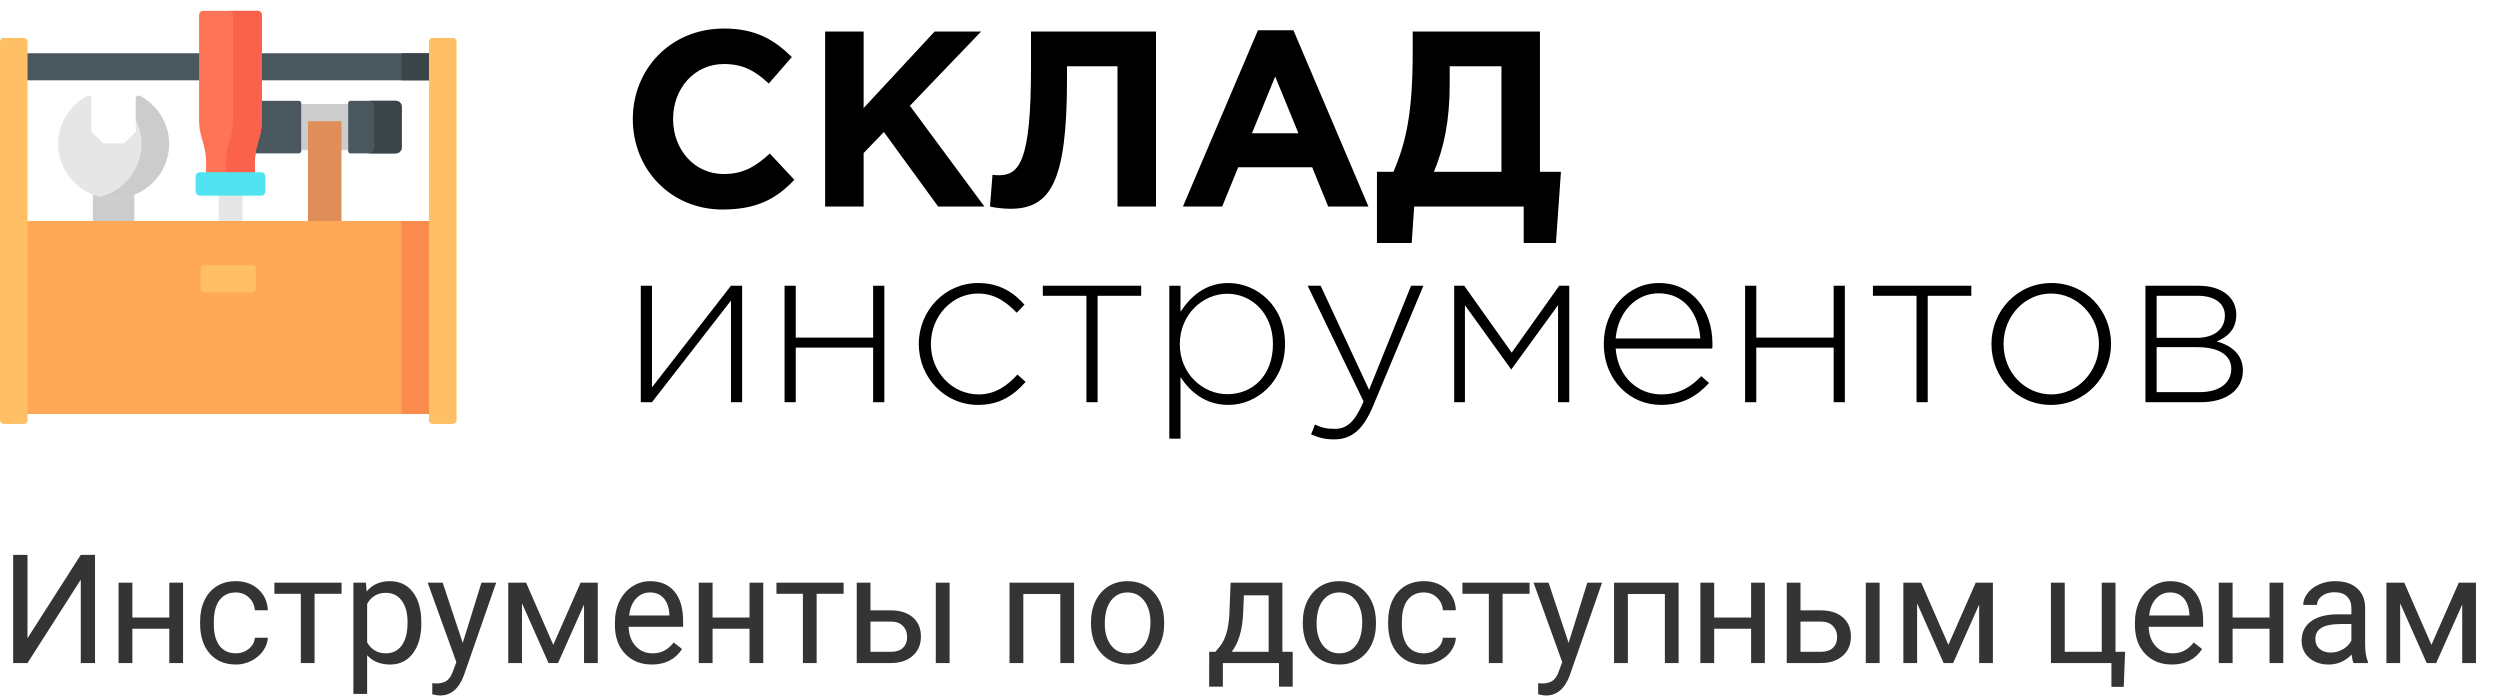 <svg width="230" height="64" viewBox="0 0 230 64" fill="none" xmlns="http://www.w3.org/2000/svg">
<path d="M66.476 19.276C69.581 19.276 71.421 18.31 73.077 16.539L70.823 14.124C69.558 15.274 68.431 16.01 66.591 16.01C63.831 16.01 61.922 13.71 61.922 10.95C61.922 8.144 63.877 5.89 66.591 5.89C68.431 5.89 69.489 6.557 70.731 7.684L72.847 5.246C71.352 3.774 69.65 2.624 66.614 2.624C61.669 2.624 58.219 6.373 58.219 10.95C58.219 15.619 61.738 19.276 66.476 19.276ZM75.912 19H79.454V14.078L81.317 12.146L86.308 19H90.564L83.71 9.731L90.264 2.9H85.987L79.454 9.938V2.9H75.912V19ZM94.852 2.9V6.235C94.852 14.906 93.771 16.125 91.862 16.125C91.632 16.125 91.471 16.102 91.31 16.079L91.08 19C91.517 19.115 92.368 19.207 92.943 19.207C96.623 19.207 98.164 16.792 98.164 7.316V6.097H102.81V19H106.352V2.9H94.852ZM108.83 19H112.441L113.913 15.389H120.721L122.193 19H125.896L118.996 2.785H115.73L108.83 19ZM115.178 12.261L117.317 7.04L119.456 12.261H115.178ZM126.679 22.358H129.876L130.106 19H140.18V22.358H143.147L143.607 15.803H141.675V2.9H129.968V4.786C129.968 10.283 129.393 13.02 128.197 15.803H126.679V22.358ZM138.133 6.097V15.803H131.923C132.843 13.572 133.372 11.134 133.372 7.73V6.097H138.133ZM58.953 37H59.982L67.248 27.655V37H68.277V26.29H67.248L59.982 35.635V26.29H58.953V37ZM72.18 37H73.21V31.981H80.329V37H81.358V26.29H80.329V31.057H73.21V26.29H72.18V37ZM89.99 37.252C91.963 37.252 93.266 36.37 94.358 35.131L93.602 34.459C92.698 35.467 91.564 36.286 90.052 36.286C87.596 36.286 85.642 34.228 85.642 31.645C85.642 29.083 87.596 27.004 89.969 27.004C91.564 27.004 92.615 27.823 93.538 28.768L94.252 28.033C93.308 26.962 92.005 26.038 89.99 26.038C86.924 26.038 84.529 28.579 84.529 31.645C84.529 34.732 86.903 37.252 89.99 37.252ZM99.95 37H100.979V27.214H104.99V26.29H95.939V27.214H99.95V37ZM107.577 40.36H108.606V34.69C109.488 36.034 110.874 37.252 113.016 37.252C115.599 37.252 118.224 35.131 118.224 31.645C118.224 28.117 115.599 26.038 113.016 26.038C110.895 26.038 109.53 27.277 108.606 28.684V26.29H107.577V40.36ZM112.911 36.265C110.685 36.265 108.543 34.417 108.543 31.666C108.543 28.894 110.685 27.025 112.911 27.025C115.158 27.025 117.111 28.831 117.111 31.645C117.111 34.564 115.242 36.265 112.911 36.265ZM122.742 40.423C124.275 40.423 125.367 39.625 126.312 37.378L130.953 26.29H129.819L125.955 35.866L121.503 26.29H120.306L125.451 36.937C124.653 38.806 123.918 39.457 122.805 39.457C122.007 39.457 121.545 39.331 120.978 39.058L120.621 39.961C121.335 40.276 121.923 40.423 122.742 40.423ZM133.786 37H134.773V28.075L139.036 33.997L143.341 28.075V37H144.37V26.29H143.446L139.078 32.443L134.71 26.29H133.786V37ZM152.8 37.252C154.858 37.252 156.139 36.412 157.231 35.236L156.517 34.606C155.635 35.551 154.501 36.286 152.842 36.286C150.742 36.286 148.831 34.732 148.642 32.065H157.525C157.546 31.897 157.546 31.834 157.546 31.645C157.546 28.474 155.635 26.038 152.632 26.038C149.734 26.038 147.55 28.516 147.55 31.624C147.55 35.005 149.986 37.252 152.8 37.252ZM148.642 31.141C148.831 28.768 150.469 26.983 152.59 26.983C155.047 26.983 156.286 28.978 156.433 31.141H148.642ZM160.549 37H161.578V31.981H168.697V37H169.726V26.29H168.697V31.057H161.578V26.29H160.549V37ZM176.321 37H177.35V27.214H181.361V26.29H172.31V27.214H176.321V37ZM188.694 37.252C191.886 37.252 194.217 34.648 194.217 31.645C194.217 28.6 191.907 26.038 188.736 26.038C185.544 26.038 183.213 28.642 183.213 31.645C183.213 34.69 185.523 37.252 188.694 37.252ZM188.736 36.286C186.258 36.286 184.326 34.228 184.326 31.645C184.326 29.083 186.279 27.004 188.694 27.004C191.109 27.004 193.104 29.062 193.104 31.645C193.104 34.207 191.109 36.286 188.736 36.286ZM197.381 37H202.505C204.815 37 206.348 35.866 206.348 34.081C206.348 32.569 205.214 31.75 203.933 31.414C204.794 31.057 205.739 30.406 205.739 28.957C205.739 27.319 204.353 26.29 202.274 26.29H197.381V37ZM198.41 36.076V31.939H202.127C204.185 31.939 205.277 32.695 205.277 33.934C205.277 35.257 204.164 36.076 202.379 36.076H198.41ZM198.41 31.078V27.214H202.19C203.807 27.214 204.689 27.949 204.689 29.02C204.689 30.364 203.618 31.078 202.127 31.078H198.41Z" fill="black"/>
<path d="M41.049 4.9H0.951V7.389H41.049V4.9Z" fill="#4A575E"/>
<path d="M41.049 4.9H36.93V7.389H41.049V4.9Z" fill="#3A4449"/>
<path d="M12.356 16.644H8.548V34.139H12.356V16.644Z" fill="#CCCCCC"/>
<path d="M20.107 16.922H22.304V31.722C22.304 31.893 22.163 32.031 21.989 32.031H20.422C20.248 32.031 20.107 31.893 20.107 31.722L20.107 16.922Z" fill="#E6E6E6"/>
<path d="M32.03 9.574H27.716V13.81H32.03V9.574Z" fill="#CCCCCC"/>
<path d="M27.493 14.111H23.344C23.036 14.111 22.786 13.866 22.786 13.563V9.819C22.786 9.516 23.036 9.271 23.344 9.271H27.493C27.616 9.271 27.716 9.369 27.716 9.49V13.892C27.716 14.013 27.616 14.111 27.493 14.111Z" fill="#4A575E"/>
<path d="M36.402 14.111H32.254C32.13 14.111 32.03 14.013 32.03 13.892V9.49C32.03 9.369 32.13 9.271 32.254 9.271H36.402C36.711 9.271 36.961 9.516 36.961 9.819V13.563C36.961 13.866 36.711 14.111 36.402 14.111Z" fill="#4A575E"/>
<path d="M36.402 9.271H33.867C34.176 9.271 34.426 9.516 34.426 9.819V13.563C34.426 13.866 34.176 14.111 33.867 14.111H36.402C36.711 14.111 36.961 13.866 36.961 13.563V9.819C36.961 9.516 36.711 9.271 36.402 9.271Z" fill="#3A4449"/>
<path d="M31.061 34.379H28.686C28.491 34.379 28.333 34.224 28.333 34.032V11.149H31.414V34.032C31.414 34.224 31.256 34.379 31.061 34.379Z" fill="#DF8E59"/>
<path d="M40.563 20.332H1.437V38.087H40.563V20.332Z" fill="#FFA857"/>
<path d="M40.564 20.332H36.93V38.087H40.564V20.332Z" fill="#FB8B4C"/>
<path d="M23.197 26.887H18.803C18.616 26.887 18.465 26.738 18.465 26.555V24.729C18.465 24.546 18.616 24.398 18.803 24.398H23.197C23.384 24.398 23.535 24.546 23.535 24.729V26.555C23.535 26.738 23.384 26.887 23.197 26.887Z" fill="#FFBF64"/>
<path d="M18.315 11.05V1.375C18.315 1.168 18.488 1 18.701 1H23.71C23.923 1 24.096 1.168 24.096 1.375V11.05C24.096 11.576 24.023 12.101 23.879 12.608L23.67 13.346C23.526 13.854 23.453 14.378 23.453 14.905V15.985H18.957V14.905C18.957 14.379 18.885 13.854 18.741 13.346L18.532 12.608C18.388 12.101 18.315 11.576 18.315 11.05Z" fill="#FF7357"/>
<path d="M23.71 1H21.048C21.261 1 21.433 1.168 21.433 1.375V11.05C21.433 11.576 21.361 12.101 21.217 12.608L21.008 13.346C20.864 13.854 20.791 14.379 20.791 14.905V15.985H23.453V14.905C23.453 14.379 23.526 13.854 23.67 13.346L23.879 12.608C24.023 12.101 24.095 11.576 24.095 11.05V1.375C24.095 1.168 23.923 1 23.71 1Z" fill="#FB624C"/>
<path d="M15.553 13.248C15.553 16.067 13.202 18.345 10.329 18.279C7.593 18.215 5.374 15.992 5.351 13.292C5.334 11.369 6.412 9.693 8.006 8.832C8.189 8.733 8.412 8.861 8.412 9.066V12.119C8.837 12.538 9.075 12.773 9.5 13.192H11.404C11.829 12.773 12.067 12.538 12.492 12.119V9.066C12.492 8.861 12.715 8.733 12.898 8.832C14.48 9.686 15.553 11.344 15.553 13.248Z" fill="#E6E6E6"/>
<path d="M12.898 8.832C12.715 8.733 12.492 8.861 12.492 9.066V11.023C12.828 11.694 13.018 12.449 13.018 13.248C13.018 15.594 11.389 17.564 9.187 18.121C9.554 18.214 9.936 18.269 10.329 18.278C13.202 18.345 15.553 16.067 15.553 13.248C15.553 11.344 14.48 9.686 12.898 8.832Z" fill="#CCCCCC"/>
<path d="M18.406 15.843H24.005C24.232 15.843 24.417 16.025 24.417 16.247V17.596C24.417 17.818 24.231 18 24.005 18H18.406C18.179 18 17.994 17.818 17.994 17.596V16.247C17.994 16.024 18.179 15.843 18.406 15.843Z" fill="#51E3F0"/>
<path d="M2.197 39H0.338C0.151 39 0 38.852 0 38.668V3.821C0 3.638 0.151 3.489 0.338 3.489H2.197C2.384 3.489 2.535 3.638 2.535 3.821V38.668C2.535 38.852 2.384 39 2.197 39Z" fill="#FFBF64"/>
<path d="M41.662 39H39.803C39.616 39 39.465 38.852 39.465 38.668V3.821C39.465 3.638 39.616 3.489 39.803 3.489H41.662C41.849 3.489 42 3.638 42 3.821V38.668C42 38.852 41.849 39 41.662 39Z" fill="#FFBF64"/>
<path d="M7.431 51.047H8.743V61H7.431V53.33L2.529 61H1.21V51.047H2.529V58.717L7.431 51.047ZM16.84 61H15.576V57.842H12.178V61H10.907V53.603H12.178V56.81H15.576V53.603H16.84V61ZM21.704 60.105C22.155 60.105 22.55 59.968 22.887 59.694C23.224 59.421 23.411 59.079 23.448 58.669H24.644C24.621 59.093 24.475 59.496 24.206 59.879C23.937 60.262 23.577 60.567 23.126 60.795C22.68 61.023 22.206 61.137 21.704 61.137C20.697 61.137 19.895 60.802 19.298 60.132C18.706 59.457 18.41 58.537 18.41 57.37V57.158C18.41 56.438 18.542 55.798 18.806 55.237C19.07 54.677 19.448 54.242 19.941 53.932C20.437 53.622 21.023 53.467 21.698 53.467C22.527 53.467 23.215 53.715 23.762 54.212C24.313 54.709 24.607 55.353 24.644 56.147H23.448C23.411 55.668 23.229 55.276 22.901 54.971C22.577 54.661 22.176 54.506 21.698 54.506C21.055 54.506 20.556 54.738 20.201 55.203C19.85 55.663 19.674 56.331 19.674 57.206V57.445C19.674 58.297 19.85 58.954 20.201 59.414C20.551 59.874 21.053 60.105 21.704 60.105ZM31.422 54.629H28.94V61H27.676V54.629H25.242V53.603H31.422V54.629ZM38.76 57.384C38.76 58.509 38.503 59.416 37.988 60.105C37.473 60.793 36.776 61.137 35.896 61.137C34.998 61.137 34.292 60.852 33.777 60.282V63.844H32.512V53.603H33.667L33.729 54.424C34.244 53.786 34.959 53.467 35.876 53.467C36.764 53.467 37.466 53.802 37.981 54.472C38.501 55.142 38.76 56.074 38.76 57.268V57.384ZM37.496 57.24C37.496 56.406 37.318 55.748 36.962 55.265C36.607 54.782 36.119 54.54 35.5 54.54C34.734 54.54 34.16 54.88 33.777 55.559V59.093C34.155 59.767 34.734 60.105 35.513 60.105C36.119 60.105 36.6 59.865 36.956 59.387C37.316 58.904 37.496 58.188 37.496 57.24ZM42.572 59.148L44.294 53.603H45.648L42.674 62.142C42.214 63.372 41.482 63.987 40.48 63.987L40.24 63.967L39.769 63.878V62.852L40.111 62.88C40.539 62.88 40.872 62.793 41.109 62.62C41.35 62.447 41.548 62.13 41.703 61.67L41.984 60.918L39.345 53.603H40.726L42.572 59.148ZM50.901 59.325L53.417 53.603H54.996V61H53.731V55.62L51.339 61H50.464L48.023 55.504V61H46.759V53.603H48.399L50.901 59.325ZM59.962 61.137C58.96 61.137 58.144 60.809 57.515 60.152C56.886 59.492 56.572 58.61 56.572 57.507V57.274C56.572 56.541 56.711 55.887 56.989 55.312C57.271 54.734 57.663 54.283 58.164 53.959C58.67 53.631 59.217 53.467 59.805 53.467C60.767 53.467 61.514 53.783 62.047 54.417C62.581 55.05 62.847 55.957 62.847 57.138V57.664H57.836C57.855 58.393 58.066 58.983 58.472 59.435C58.882 59.881 59.402 60.105 60.031 60.105C60.477 60.105 60.856 60.013 61.166 59.831C61.475 59.649 61.747 59.407 61.979 59.106L62.751 59.708C62.132 60.66 61.202 61.137 59.962 61.137ZM59.805 54.506C59.295 54.506 58.866 54.693 58.52 55.066C58.174 55.435 57.959 55.955 57.877 56.625H61.583V56.529C61.546 55.887 61.373 55.39 61.063 55.039C60.753 54.684 60.334 54.506 59.805 54.506ZM70.22 61H68.955V57.842H65.558V61H64.286V53.603H65.558V56.81H68.955V53.603H70.22V61ZM77.613 54.629H75.132V61H73.867V54.629H71.433V53.603H77.613V54.629ZM80.084 56.153H82.005C82.844 56.162 83.507 56.381 83.995 56.81C84.482 57.238 84.726 57.819 84.726 58.553C84.726 59.291 84.475 59.883 83.974 60.33C83.473 60.777 82.798 61 81.951 61H78.82V53.603H80.084V56.153ZM87.365 61H86.093V53.603H87.365V61ZM80.084 57.185V59.968H81.964C82.438 59.968 82.805 59.847 83.065 59.605C83.325 59.359 83.454 59.024 83.454 58.601C83.454 58.19 83.327 57.855 83.072 57.596C82.821 57.331 82.468 57.195 82.012 57.185H80.084ZM98.815 61H97.55V54.649H94.146V61H92.875V53.603H98.815V61ZM100.37 57.233C100.37 56.509 100.512 55.857 100.794 55.278C101.081 54.7 101.478 54.253 101.984 53.938C102.494 53.624 103.075 53.467 103.727 53.467C104.734 53.467 105.548 53.815 106.167 54.513C106.792 55.21 107.104 56.137 107.104 57.295V57.384C107.104 58.104 106.965 58.751 106.687 59.325C106.413 59.895 106.019 60.339 105.504 60.658C104.994 60.977 104.406 61.137 103.741 61.137C102.738 61.137 101.924 60.788 101.3 60.091C100.68 59.394 100.37 58.471 100.37 57.322V57.233ZM101.642 57.384C101.642 58.204 101.831 58.863 102.209 59.359C102.592 59.856 103.103 60.105 103.741 60.105C104.383 60.105 104.894 59.854 105.272 59.352C105.65 58.847 105.839 58.14 105.839 57.233C105.839 56.422 105.645 55.766 105.258 55.265C104.875 54.759 104.365 54.506 103.727 54.506C103.103 54.506 102.599 54.754 102.216 55.251C101.833 55.748 101.642 56.459 101.642 57.384ZM111.821 59.968L112.258 59.428C112.751 58.79 113.031 57.833 113.099 56.557L113.215 53.603H117.98V59.968H118.93V63.174H117.666V61H112.504V63.174H111.24L111.247 59.968H111.821ZM113.318 59.968H116.715V54.773H114.439L114.364 56.536C114.286 58.008 113.938 59.152 113.318 59.968ZM119.857 57.233C119.857 56.509 119.998 55.857 120.281 55.278C120.568 54.7 120.964 54.253 121.47 53.938C121.98 53.624 122.561 53.467 123.213 53.467C124.22 53.467 125.034 53.815 125.654 54.513C126.278 55.21 126.59 56.137 126.59 57.295V57.384C126.59 58.104 126.451 58.751 126.173 59.325C125.9 59.895 125.505 60.339 124.99 60.658C124.48 60.977 123.892 61.137 123.227 61.137C122.224 61.137 121.411 60.788 120.786 60.091C120.167 59.394 119.857 58.471 119.857 57.322V57.233ZM121.128 57.384C121.128 58.204 121.317 58.863 121.696 59.359C122.078 59.856 122.589 60.105 123.227 60.105C123.869 60.105 124.38 59.854 124.758 59.352C125.136 58.847 125.325 58.14 125.325 57.233C125.325 56.422 125.132 55.766 124.744 55.265C124.362 54.759 123.851 54.506 123.213 54.506C122.589 54.506 122.085 54.754 121.702 55.251C121.32 55.748 121.128 56.459 121.128 57.384ZM131.003 60.105C131.454 60.105 131.848 59.968 132.185 59.694C132.523 59.421 132.71 59.079 132.746 58.669H133.942C133.919 59.093 133.774 59.496 133.505 59.879C133.236 60.262 132.876 60.567 132.425 60.795C131.978 61.023 131.504 61.137 131.003 61.137C129.996 61.137 129.194 60.802 128.597 60.132C128.004 59.457 127.708 58.537 127.708 57.37V57.158C127.708 56.438 127.84 55.798 128.104 55.237C128.369 54.677 128.747 54.242 129.239 53.932C129.736 53.622 130.322 53.467 130.996 53.467C131.825 53.467 132.514 53.715 133.06 54.212C133.612 54.709 133.906 55.353 133.942 56.147H132.746C132.71 55.668 132.527 55.276 132.199 54.971C131.876 54.661 131.474 54.506 130.996 54.506C130.353 54.506 129.854 54.738 129.499 55.203C129.148 55.663 128.973 56.331 128.973 57.206V57.445C128.973 58.297 129.148 58.954 129.499 59.414C129.85 59.874 130.351 60.105 131.003 60.105ZM140.72 54.629H138.239V61H136.974V54.629H134.541V53.603H140.72V54.629ZM144.313 59.148L146.035 53.603H147.389L144.415 62.142C143.955 63.372 143.223 63.987 142.221 63.987L141.982 63.967L141.51 63.878V62.852L141.852 62.88C142.28 62.88 142.613 62.793 142.85 62.62C143.091 62.447 143.29 62.13 143.444 61.67L143.725 60.918L141.086 53.603H142.467L144.313 59.148ZM154.433 61H153.169V54.649H149.764V61H148.493V53.603H154.433V61ZM162.367 61H161.102V57.842H157.705V61H156.433V53.603H157.705V56.81H161.102V53.603H162.367V61ZM165.645 56.153H167.566C168.404 56.162 169.067 56.381 169.555 56.81C170.042 57.238 170.286 57.819 170.286 58.553C170.286 59.291 170.036 59.883 169.534 60.33C169.033 60.777 168.358 61 167.511 61H164.38V53.603H165.645V56.153ZM172.925 61H171.653V53.603H172.925V61ZM165.645 57.185V59.968H167.524C167.998 59.968 168.365 59.847 168.625 59.605C168.885 59.359 169.015 59.024 169.015 58.601C169.015 58.19 168.887 57.855 168.632 57.596C168.381 57.331 168.028 57.195 167.572 57.185H165.645ZM179.252 59.325L181.767 53.603H183.346V61H182.082V55.62L179.689 61H178.814L176.374 55.504V61H175.109V53.603H176.75L179.252 59.325ZM188.686 53.603H189.957V59.968H193.361V53.603H194.626V59.968H195.508L195.385 63.194H194.25V61H188.686V53.603ZM199.804 61.137C198.802 61.137 197.986 60.809 197.357 60.152C196.728 59.492 196.414 58.61 196.414 57.507V57.274C196.414 56.541 196.553 55.887 196.831 55.312C197.113 54.734 197.505 54.283 198.006 53.959C198.512 53.631 199.059 53.467 199.647 53.467C200.609 53.467 201.356 53.783 201.889 54.417C202.423 55.05 202.689 55.957 202.689 57.138V57.664H197.678C197.697 58.393 197.909 58.983 198.314 59.435C198.724 59.881 199.244 60.105 199.873 60.105C200.319 60.105 200.698 60.013 201.007 59.831C201.317 59.649 201.589 59.407 201.821 59.106L202.593 59.708C201.974 60.66 201.044 61.137 199.804 61.137ZM199.647 54.506C199.137 54.506 198.708 54.693 198.362 55.066C198.016 55.435 197.801 55.955 197.719 56.625H201.424V56.529C201.388 55.887 201.215 55.39 200.905 55.039C200.595 54.684 200.176 54.506 199.647 54.506ZM210.062 61H208.797V57.842H205.4V61H204.128V53.603H205.4V56.81H208.797V53.603H210.062V61ZM216.525 61C216.452 60.854 216.393 60.594 216.348 60.221C215.76 60.831 215.058 61.137 214.242 61.137C213.513 61.137 212.914 60.932 212.444 60.522C211.979 60.107 211.747 59.583 211.747 58.949C211.747 58.179 212.039 57.582 212.622 57.158C213.21 56.73 214.035 56.516 215.097 56.516H216.327V55.935C216.327 55.492 216.195 55.142 215.931 54.882C215.666 54.617 215.277 54.485 214.762 54.485C214.31 54.485 213.932 54.599 213.627 54.827C213.322 55.055 213.169 55.331 213.169 55.654H211.897C211.897 55.285 212.027 54.93 212.287 54.588C212.551 54.242 212.907 53.968 213.353 53.768C213.805 53.567 214.299 53.467 214.837 53.467C215.689 53.467 216.357 53.681 216.84 54.109C217.323 54.533 217.573 55.119 217.592 55.866V59.27C217.592 59.95 217.678 60.49 217.851 60.891V61H216.525ZM214.427 60.036C214.823 60.036 215.199 59.934 215.555 59.728C215.91 59.523 216.168 59.257 216.327 58.929V57.411H215.336C213.786 57.411 213.012 57.865 213.012 58.772C213.012 59.168 213.144 59.478 213.408 59.701C213.672 59.925 214.012 60.036 214.427 60.036ZM223.693 59.325L226.209 53.603H227.788V61H226.523V55.62L224.13 61H223.255L220.815 55.504V61H219.55V53.603H221.191L223.693 59.325Z" fill="#343434"/>
</svg>
